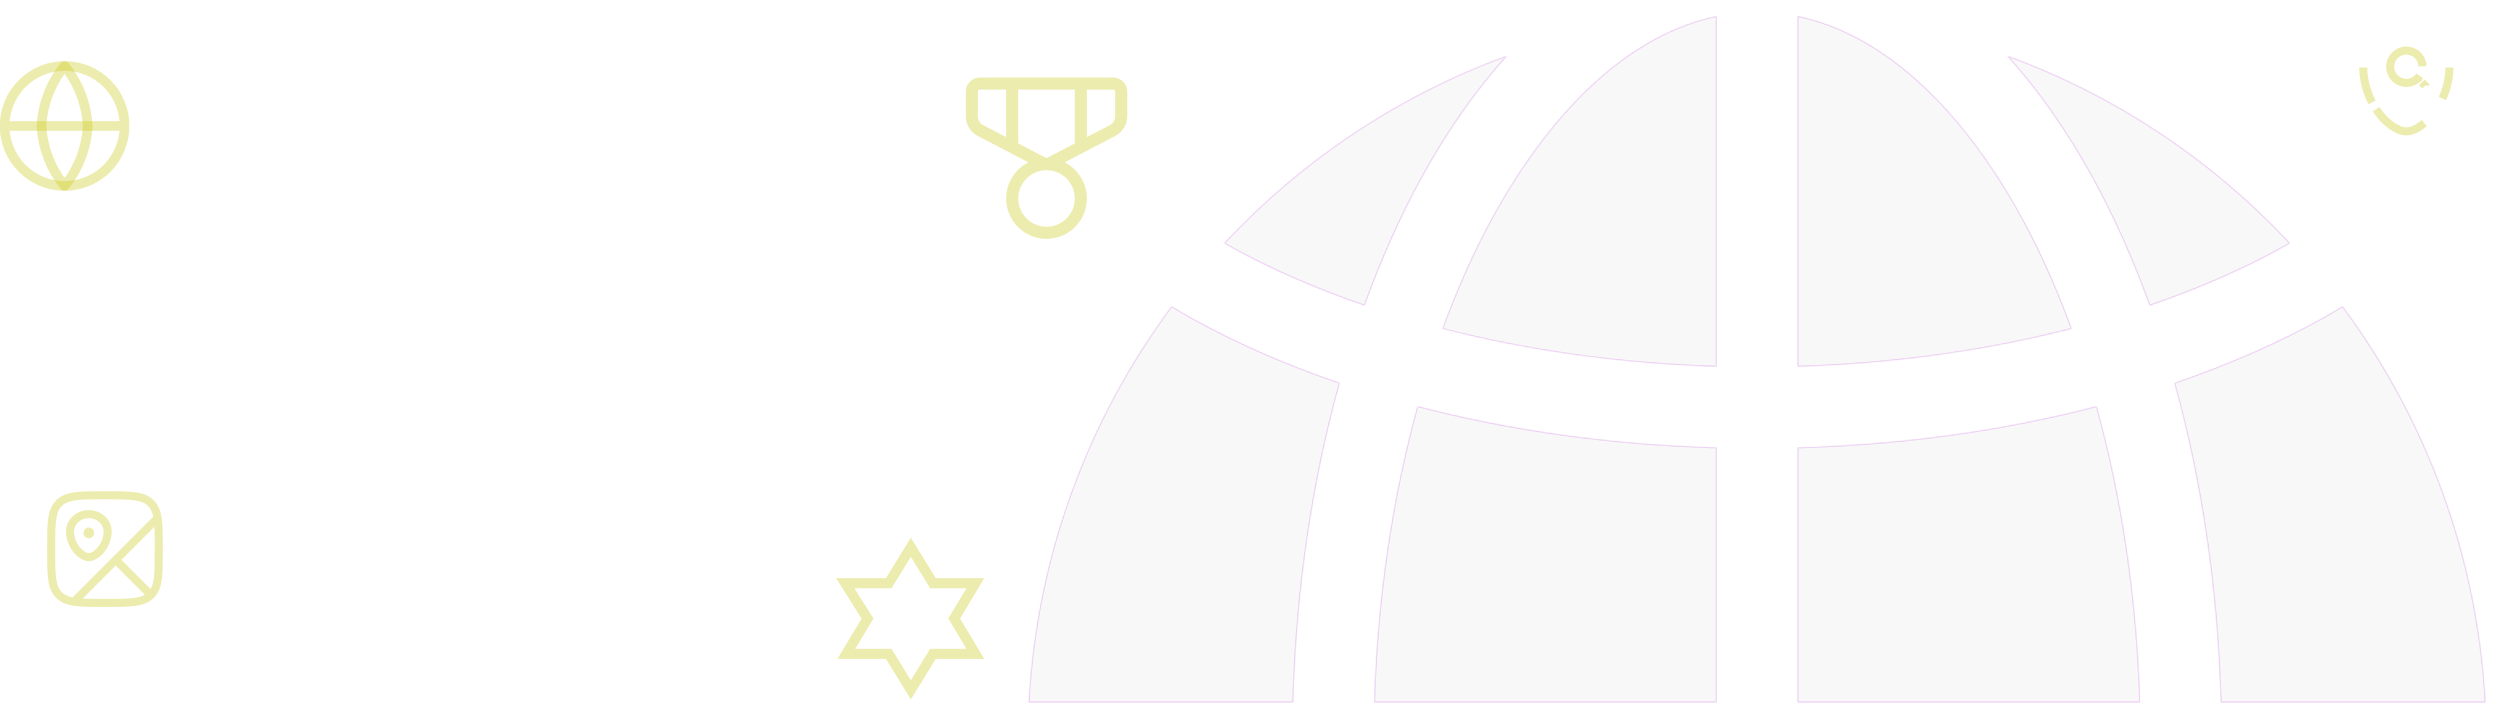 <svg width="1548" height="436" viewBox="0 0 1548 436" fill="none" xmlns="http://www.w3.org/2000/svg">
<g clip-path="url(#clip0_2141_3100)">
<path d="M77.143 78C77.143 87.851 73.229 97.298 66.264 104.264C59.298 111.23 49.851 115.143 40 115.143C30.149 115.143 20.701 111.23 13.736 104.264C6.77 97.298 2.857 87.851 2.857 78M77.143 78C77.143 68.149 73.229 58.702 66.264 51.736C59.298 44.77 49.851 40.857 40 40.857C30.149 40.857 20.701 44.77 13.736 51.736C6.77 58.702 2.857 68.149 2.857 78M77.143 78H2.857" stroke="#C6C404" stroke-opacity="0.32" stroke-width="6" stroke-linecap="round" stroke-linejoin="round"/>
<path d="M54.285 78C53.584 91.583 48.581 104.591 40 115.143C31.419 104.591 26.416 91.583 25.714 78C26.416 64.417 31.419 51.41 40 40.857C48.581 51.41 53.584 64.417 54.285 78Z" stroke="#C6C404" stroke-opacity="0.32" stroke-width="6" stroke-linecap="round" stroke-linejoin="round"/>
</g>
<path fill-rule="evenodd" clip-rule="evenodd" d="M82.953 309.753C78.62 309.173 72.927 309.167 65 309.167C57.073 309.167 51.38 309.173 47.047 309.753C42.783 310.327 40.213 311.42 38.313 313.317C36.417 315.217 35.327 317.783 34.753 322.047C34.173 326.38 34.167 332.073 34.167 340C34.167 347.927 34.173 353.62 34.753 357.953C35.327 362.217 36.42 364.787 38.317 366.687C39.873 368.243 41.883 369.253 44.913 369.887L94.887 319.913C94.253 316.887 93.243 314.873 91.687 313.313C89.787 311.417 87.217 310.327 82.953 309.753ZM95.623 326.247L75.203 346.667L93.227 364.69C94.21 363.023 94.85 360.89 95.247 357.957C95.827 353.623 95.833 347.927 95.833 340C95.833 334.407 95.833 329.923 95.623 326.247ZM89.69 368.227L71.667 350.2L51.247 370.623C54.923 370.83 59.407 370.833 65 370.833C72.927 370.833 78.62 370.827 82.953 370.247C85.893 369.85 88.03 369.21 89.693 368.227M83.627 304.8C88.44 305.447 92.24 306.8 95.223 309.78C98.207 312.763 99.557 316.563 100.203 321.38C100.837 326.083 100.837 332.113 100.837 339.81V340.19C100.837 347.887 100.837 353.917 100.203 358.623C99.557 363.437 98.203 367.237 95.223 370.22C92.24 373.203 88.44 374.553 83.623 375.2C78.92 375.833 72.89 375.833 65.193 375.833H64.813C57.117 375.833 51.087 375.833 46.38 375.2C41.567 374.553 37.767 373.2 34.783 370.22C31.8 367.237 30.45 363.437 29.803 358.62C29.17 353.917 29.17 347.887 29.17 340.19V339.81C29.17 332.113 29.17 326.083 29.803 321.377C30.45 316.563 31.803 312.763 34.783 309.78C37.767 306.797 41.567 305.447 46.383 304.8C51.087 304.167 57.117 304.167 64.813 304.167H65.193C72.89 304.167 78.92 304.167 83.627 304.8ZM40.833 329.19C40.833 321.647 47.347 315.833 55 315.833C62.653 315.833 69.167 321.647 69.167 329.19C69.167 335.947 65.013 343.917 58.117 346.863C57.131 347.283 56.071 347.499 55 347.499C53.929 347.499 52.869 347.283 51.883 346.863C44.983 343.917 40.833 335.947 40.833 329.19ZM55 320.833C49.767 320.833 45.833 324.74 45.833 329.19C45.833 334.337 49.127 340.25 53.85 342.267C54.214 342.42 54.605 342.499 55 342.499C55.395 342.499 55.786 342.42 56.15 342.267C60.873 340.25 64.167 334.333 64.167 329.19C64.167 324.74 60.233 320.833 55 320.833Z" fill="#C6C404" fill-opacity="0.32"/>
<path d="M58.333 330C58.333 330.884 57.982 331.732 57.357 332.357C56.732 332.982 55.884 333.333 55 333.333C54.116 333.333 53.268 332.982 52.643 332.357C52.018 331.732 51.666 330.884 51.666 330C51.666 329.116 52.018 328.268 52.643 327.643C53.268 327.018 54.116 326.667 55 326.667C55.884 326.667 56.732 327.018 57.357 327.643C57.982 328.268 58.333 329.116 58.333 330Z" fill="#C6C404" fill-opacity="0.32"/>
<g clip-path="url(#clip1_2141_3100)">
<path d="M594.469 383L609.459 408H579.43L564 433.098L548.57 408H518.541L533.482 383.049L517.711 358H548.57L564 332.902L579.43 358H609.459L594.469 383ZM587.193 383L598.424 364.25H575.963L564 344.816L552.037 364.25H529.039L540.855 382.951L529.576 401.75H552.037L564 421.184L575.963 401.75H598.424L587.193 383Z" fill="#C6C404" fill-opacity="0.32"/>
</g>
<path d="M689.25 47.995C694.08 47.995 698 51.915 698 56.745V71.96C697.999 74.472 697.311 76.936 696.009 79.084C694.707 81.232 692.842 82.982 690.615 84.145L659.205 100.545C664.237 103.069 668.27 107.216 670.651 112.317C673.032 117.418 673.622 123.173 672.325 128.651C671.029 134.128 667.921 139.008 663.506 142.5C659.091 145.992 653.627 147.892 647.998 147.892C642.368 147.892 636.904 145.992 632.489 142.5C628.074 139.008 624.966 134.128 623.67 128.651C622.373 123.173 622.963 117.418 625.344 112.317C627.725 107.216 631.758 103.069 636.79 100.545L605.39 84.15C603.162 82.987 601.295 81.237 599.992 79.088C598.689 76.938 598 74.473 598 71.96V56.745C598 51.915 601.92 47.995 606.75 47.995H689.25ZM648 105.4C643.359 105.4 638.908 107.244 635.626 110.526C632.344 113.808 630.5 118.259 630.5 122.9C630.5 127.541 632.344 131.992 635.626 135.274C638.908 138.556 643.359 140.4 648 140.4C652.641 140.4 657.092 138.556 660.374 135.274C663.656 131.992 665.5 127.541 665.5 122.9C665.5 118.259 663.656 113.808 660.374 110.526C657.092 107.244 652.641 105.4 648 105.4ZM665.5 55.49H630.5V88.8L647.42 97.64C647.599 97.734 647.798 97.783 648 97.783C648.202 97.783 648.401 97.734 648.58 97.64L665.5 88.795V55.49ZM623 55.49L606.75 55.495C606.418 55.495 606.101 55.627 605.866 55.861C605.632 56.096 605.5 56.413 605.5 56.745V71.96C605.5 74.285 606.795 76.42 608.855 77.5L623 84.88V55.49ZM689.25 55.495L673 55.49V84.88L687.145 77.5C688.157 76.971 689.005 76.175 689.596 75.198C690.188 74.222 690.5 73.102 690.5 71.96V56.745C690.5 56.413 690.368 56.096 690.134 55.861C689.899 55.627 689.582 55.495 689.25 55.495Z" fill="#C6C404" fill-opacity="0.32"/>
<path d="M1484.57 79.983C1484.75 80.073 1484.94 80.161 1485.12 80.247C1486.65 80.963 1488.31 81.333 1490 81.333C1491.68 81.333 1493.35 80.963 1494.87 80.248C1497.11 79.206 1499.2 77.849 1501.15 76.241C1499.2 77.849 1497.11 79.206 1494.88 80.249L1494.88 80.249C1493.35 80.964 1491.69 81.334 1490 81.334C1488.31 81.334 1486.65 80.964 1485.12 80.249L1485.12 80.249C1484.94 80.162 1484.75 80.074 1484.57 79.983ZM1484.57 79.983C1479.26 77.35 1474.73 72.924 1471.24 67.608C1474.73 72.925 1479.26 77.348 1484.57 79.983ZM1480 41.333L1480 41.334C1480 43.142 1480.49 44.915 1481.42 46.467C1482.34 48.019 1483.67 49.29 1485.27 50.145C1486.86 51.001 1488.65 51.408 1490.46 51.325C1492.27 51.242 1494.02 50.671 1495.52 49.672L1497.23 48.542L1497.23 48.538L1498.28 46.936C1497.93 47.459 1497.52 47.951 1497.07 48.404C1495.2 50.28 1492.65 51.333 1490 51.333C1488.69 51.333 1487.39 51.075 1486.17 50.572C1484.96 50.069 1483.86 49.333 1482.93 48.404C1482 47.476 1481.26 46.373 1480.76 45.16C1480.26 43.947 1480 42.647 1480 41.333ZM1480 41.333L1480 41.333C1480 39.774 1480.36 38.236 1481.06 36.843C1481.76 35.45 1482.78 34.24 1484.03 33.309C1485.28 32.379 1486.73 31.753 1488.27 31.483C1489.8 31.213 1491.38 31.306 1492.87 31.754C1494.37 32.203 1495.74 32.994 1496.87 34.065C1498 35.136 1498.87 36.457 1499.4 37.922L1501.75 37.07L1499.4 37.922C1499.77 38.94 1499.97 40.009 1500 41.085C1499.93 38.523 1498.89 36.079 1497.07 34.262C1495.2 32.387 1492.65 31.333 1490 31.333C1488.69 31.333 1487.39 31.592 1486.17 32.094C1484.96 32.597 1483.86 33.334 1482.93 34.262C1482 35.191 1481.26 36.293 1480.76 37.507C1480.26 38.72 1480 40.02 1480 41.333ZM1516.67 41.81C1516.67 48.117 1515.14 54.873 1512.36 61.034C1515.13 54.873 1516.67 48.117 1516.67 41.81ZM1501.67 53L1499.65 50.973L1501.67 52.999L1501.67 53L1501.67 53.001L1501.67 53.001L1501.67 53.001L1501.67 53ZM1463.33 41.81C1463.33 48.937 1465.29 56.634 1468.78 63.403C1465.29 56.635 1463.33 48.937 1463.33 41.81Z" stroke="#C6C404" stroke-opacity="0.32" stroke-width="5"/>
<g clip-path="url(#clip2_2141_3100)">
<mask id="path-8-inside-1_2141_3100" fill="white">
<path d="M1062.9 10C1011.7 20.714 962.96 63.923 924.323 134.244C912.809 155.2 902.379 178.459 893.194 203.539C945.011 216.859 1002.34 225.159 1062.9 226.959V10ZM1113.09 10V226.959C1173.65 225.149 1230.98 216.859 1282.8 203.539C1273.61 178.459 1263.18 155.2 1251.67 134.234C1213.02 63.913 1164.28 20.724 1113.09 10ZM933.287 34.446C866.583 58.809 806.553 98.595 758.07 150.572C759.707 151.507 761.283 152.463 762.949 153.389C787.402 166.869 814.947 178.881 844.921 189.143C855.2 160.763 867.035 134.204 880.355 109.959C895.915 81.629 913.672 56.136 933.287 34.446ZM1242.7 34.446C1262.32 56.136 1280.08 81.629 1295.64 109.959C1308.96 134.204 1320.79 160.763 1331.05 189.163C1361.03 178.902 1388.59 166.88 1413.04 153.379C1414.72 152.463 1416.28 151.507 1417.92 150.572C1369.44 98.598 1309.41 58.816 1242.7 34.456M725.466 189.726C672.526 260.913 641.749 346.188 637 434.844H800.702C802.64 364.171 812.718 297.321 829.522 237.14C796.717 225.943 766.262 212.654 738.747 197.463C734.22 194.968 729.843 192.332 725.476 189.716M1450.53 189.716C1446.17 192.332 1441.8 194.948 1437.26 197.463C1409.73 212.654 1379.24 225.953 1346.42 237.15C1363.16 297.331 1373.2 364.181 1375.13 434.834H1539C1534.25 346.178 1503.47 260.903 1450.53 189.716ZM877.776 251.567C862.437 306.868 852.881 368.97 850.934 434.834H1062.9V277.14C997.089 275.329 934.632 266.426 877.766 251.587M1298.22 251.587C1241.37 266.426 1178.89 275.329 1113.09 277.14V434.844H1325.07C1323.12 368.98 1313.56 306.888 1298.22 251.587ZM637.01 485.146C641.756 573.801 672.53 659.075 725.466 730.264C729.833 727.648 734.2 725.032 738.737 722.517C766.241 707.346 796.717 694.047 829.512 682.83C812.708 622.659 802.63 555.819 800.692 485.146H637.01ZM850.923 485.146C852.871 550.98 862.417 613.052 877.745 668.333C934.612 653.454 997.069 644.51 1062.9 642.689V485.146H850.923ZM1113.09 485.146V642.689C1178.92 644.5 1241.38 653.454 1298.24 668.333C1313.57 613.052 1323.12 550.98 1325.07 485.146H1113.09ZM1375.14 485.146C1373.21 555.799 1363.17 622.639 1346.43 682.809C1379.24 694.027 1409.73 707.336 1437.25 722.527C1441.78 725.022 1446.16 727.658 1450.52 730.274C1503.47 659.084 1534.24 573.805 1538.99 485.146H1375.14ZM1062.9 693.031C1002.34 694.841 945.011 703.131 893.194 716.451C902.379 741.531 912.809 764.79 924.323 785.756C962.97 856.077 1011.71 899.276 1062.9 910V693.031ZM1113.09 693.031V909.99C1164.29 899.276 1213.03 856.067 1251.67 785.746C1263.18 764.79 1273.61 741.531 1282.8 716.451C1230.98 703.131 1173.65 694.831 1113.09 693.031ZM1331.05 730.817C1320.78 759.207 1308.97 785.776 1295.64 810.021C1280.08 838.351 1262.32 863.844 1242.7 885.534C1309.41 861.171 1369.44 821.385 1417.92 769.408C1416.28 768.472 1414.71 767.517 1413.04 766.591C1388.59 753.11 1361.03 741.078 1331.05 730.817ZM844.921 730.837C814.947 741.098 787.402 753.1 762.949 766.601C761.273 767.517 759.707 768.472 758.07 769.408C806.553 821.385 866.583 861.171 933.287 885.534C913.672 863.844 895.915 838.351 880.345 810.021C867.035 785.776 855.2 759.217 844.921 730.837Z"/>
</mask>
<path d="M1062.9 10C1011.7 20.714 962.96 63.923 924.323 134.244C912.809 155.2 902.379 178.459 893.194 203.539C945.011 216.859 1002.34 225.159 1062.9 226.959V10ZM1113.09 10V226.959C1173.65 225.149 1230.98 216.859 1282.8 203.539C1273.61 178.459 1263.18 155.2 1251.67 134.234C1213.02 63.913 1164.28 20.724 1113.09 10ZM933.287 34.446C866.583 58.809 806.553 98.595 758.07 150.572C759.707 151.507 761.283 152.463 762.949 153.389C787.402 166.869 814.947 178.881 844.921 189.143C855.2 160.763 867.035 134.204 880.355 109.959C895.915 81.629 913.672 56.136 933.287 34.446ZM1242.7 34.446C1262.32 56.136 1280.08 81.629 1295.64 109.959C1308.96 134.204 1320.79 160.763 1331.05 189.163C1361.03 178.902 1388.59 166.88 1413.04 153.379C1414.72 152.463 1416.28 151.507 1417.92 150.572C1369.44 98.598 1309.41 58.816 1242.7 34.456M725.466 189.726C672.526 260.913 641.749 346.188 637 434.844H800.702C802.64 364.171 812.718 297.321 829.522 237.14C796.717 225.943 766.262 212.654 738.747 197.463C734.22 194.968 729.843 192.332 725.476 189.716M1450.53 189.716C1446.17 192.332 1441.8 194.948 1437.26 197.463C1409.73 212.654 1379.24 225.953 1346.42 237.15C1363.16 297.331 1373.2 364.181 1375.13 434.834H1539C1534.25 346.178 1503.47 260.903 1450.53 189.716ZM877.776 251.567C862.437 306.868 852.881 368.97 850.934 434.834H1062.9V277.14C997.089 275.329 934.632 266.426 877.766 251.587M1298.22 251.587C1241.37 266.426 1178.89 275.329 1113.09 277.14V434.844H1325.07C1323.12 368.98 1313.56 306.888 1298.22 251.587ZM637.01 485.146C641.756 573.801 672.53 659.075 725.466 730.264C729.833 727.648 734.2 725.032 738.737 722.517C766.241 707.346 796.717 694.047 829.512 682.83C812.708 622.659 802.63 555.819 800.692 485.146H637.01ZM850.923 485.146C852.871 550.98 862.417 613.052 877.745 668.333C934.612 653.454 997.069 644.51 1062.9 642.689V485.146H850.923ZM1113.09 485.146V642.689C1178.92 644.5 1241.38 653.454 1298.24 668.333C1313.57 613.052 1323.12 550.98 1325.07 485.146H1113.09ZM1375.14 485.146C1373.21 555.799 1363.17 622.639 1346.43 682.809C1379.24 694.027 1409.73 707.336 1437.25 722.527C1441.78 725.022 1446.16 727.658 1450.52 730.274C1503.47 659.084 1534.24 573.805 1538.99 485.146H1375.14ZM1062.9 693.031C1002.34 694.841 945.011 703.131 893.194 716.451C902.379 741.531 912.809 764.79 924.323 785.756C962.97 856.077 1011.71 899.276 1062.9 910V693.031ZM1113.09 693.031V909.99C1164.29 899.276 1213.03 856.067 1251.67 785.746C1263.18 764.79 1273.61 741.531 1282.8 716.451C1230.98 703.131 1173.65 694.831 1113.09 693.031ZM1331.05 730.817C1320.78 759.207 1308.97 785.776 1295.64 810.021C1280.08 838.351 1262.32 863.844 1242.7 885.534C1309.41 861.171 1369.44 821.385 1417.92 769.408C1416.28 768.472 1414.71 767.517 1413.04 766.591C1388.59 753.11 1361.03 741.078 1331.05 730.817ZM844.921 730.837C814.947 741.098 787.402 753.1 762.949 766.601C761.273 767.517 759.707 768.472 758.07 769.408C806.553 821.385 866.583 861.171 933.287 885.534C913.672 863.844 895.915 838.351 880.345 810.021C867.035 785.776 855.2 759.217 844.921 730.837Z" fill="#2B0035" fill-opacity="0.03"/>
<path d="M1062.9 10H1063.4V9.385L1062.8 9.511L1062.9 10ZM924.323 134.244L924.761 134.485V134.485L924.323 134.244ZM893.194 203.539L892.725 203.367L892.535 203.886L893.07 204.023L893.194 203.539ZM1062.9 226.959L1062.88 227.459L1063.4 227.474V226.959H1062.9ZM1113.09 10L1113.19 9.511L1112.59 9.384V10H1113.09ZM1113.09 226.959H1112.59V227.475L1113.11 227.459L1113.09 226.959ZM1282.8 203.539L1282.92 204.023L1283.46 203.886L1283.27 203.367L1282.8 203.539ZM1251.67 134.234L1252.11 133.993L1252.11 133.993L1251.67 134.234ZM933.287 34.446L933.658 34.782L933.115 33.977L933.287 34.446ZM758.07 150.572L757.705 150.231L757.274 150.693L757.822 151.006L758.07 150.572ZM762.949 153.389L762.706 153.826L762.708 153.827L762.949 153.389ZM844.921 189.143L844.759 189.616L845.223 189.775L845.391 189.313L844.921 189.143ZM880.355 109.959L880.794 110.199L880.794 110.199L880.355 109.959ZM1295.64 109.959L1296.08 109.718L1296.08 109.718L1295.64 109.959ZM1331.05 189.163L1330.58 189.333L1330.75 189.795L1331.21 189.636L1331.05 189.163ZM1413.04 153.379L1412.8 152.94L1412.8 152.941L1413.04 153.379ZM1417.92 150.572L1418.17 151.006L1418.72 150.692L1418.29 150.231L1417.92 150.572ZM637 434.844L636.501 434.818L636.472 435.344H637V434.844ZM800.702 434.844V435.344H801.189L801.202 434.858L800.702 434.844ZM829.522 237.14L830.004 237.275L830.131 236.82L829.684 236.667L829.522 237.14ZM738.747 197.463L738.989 197.025L738.988 197.025L738.747 197.463ZM1450.53 189.716L1450.93 189.418L1450.66 189.055L1450.28 189.287L1450.53 189.716ZM1437.26 197.463L1437.5 197.9L1437.51 197.9L1437.26 197.463ZM1346.42 237.15L1346.26 236.677L1345.81 236.83L1345.94 237.284L1346.42 237.15ZM1375.13 434.834L1374.63 434.848L1374.64 435.334H1375.13V434.834ZM1539 434.834V435.334H1539.53L1539.5 434.808L1539 434.834ZM850.934 434.834L850.434 434.82L850.419 435.334H850.934V434.834ZM1062.9 434.834V435.334H1063.4V434.834H1062.9ZM1062.9 277.14H1063.4V276.653L1062.91 276.64L1062.9 277.14ZM1298.22 251.587L1298.71 251.453L1298.57 250.979L1298.1 251.103L1298.22 251.587ZM1113.09 277.14L1113.08 276.64L1112.59 276.653V277.14H1113.09ZM1113.09 434.844H1112.59V435.344H1113.09V434.844ZM1325.07 434.844V435.344H1325.58L1325.57 434.83L1325.07 434.844ZM637.01 485.146V484.646H636.483L636.511 485.172L637.01 485.146ZM725.466 730.264L725.065 730.562L725.335 730.925L725.723 730.693L725.466 730.264ZM738.737 722.517L738.495 722.079L738.494 722.08L738.737 722.517ZM829.512 682.83L829.674 683.303L830.121 683.15L829.994 682.695L829.512 682.83ZM800.692 485.146L801.192 485.132L801.179 484.646H800.692V485.146ZM850.923 485.146V484.646H850.408L850.424 485.16L850.923 485.146ZM877.745 668.333L877.264 668.466L877.395 668.941L877.872 668.816L877.745 668.333ZM1062.9 642.689L1062.91 643.189L1063.4 643.175V642.689H1062.9ZM1062.9 485.146H1063.4V484.646H1062.9V485.146ZM1113.09 485.146V484.646H1112.59V485.146H1113.09ZM1113.09 642.689H1112.59V643.176L1113.08 643.189L1113.09 642.689ZM1298.24 668.333L1298.12 668.816L1298.59 668.941L1298.73 668.466L1298.24 668.333ZM1325.07 485.146L1325.57 485.16L1325.58 484.646H1325.07V485.146ZM1375.14 485.146V484.646H1374.65L1374.64 485.132L1375.14 485.146ZM1346.43 682.809L1345.95 682.675L1345.82 683.13L1346.27 683.283L1346.43 682.809ZM1437.25 722.527L1437.01 722.965L1437.01 722.965L1437.25 722.527ZM1450.52 730.274L1450.27 730.703L1450.65 730.935L1450.92 730.572L1450.52 730.274ZM1538.99 485.146L1539.49 485.172L1539.52 484.646H1538.99V485.146ZM1062.9 693.031H1063.4V692.516L1062.88 692.531L1062.9 693.031ZM893.194 716.451L893.07 715.967L892.535 716.104L892.725 716.623L893.194 716.451ZM924.323 785.756L923.884 785.997L923.884 785.997L924.323 785.756ZM1062.9 910L1062.8 910.489L1063.4 910.616V910H1062.9ZM1113.09 693.031L1113.11 692.531L1112.59 692.516V693.031H1113.09ZM1113.09 909.99H1112.59V910.605L1113.19 910.479L1113.09 909.99ZM1251.67 785.746L1251.23 785.505L1251.67 785.746ZM1282.8 716.451L1283.27 716.623L1283.46 716.104L1282.92 715.967L1282.8 716.451ZM1331.05 730.817L1331.21 730.344L1330.75 730.185L1330.58 730.647L1331.05 730.817ZM1295.64 810.021L1296.08 810.262L1296.08 810.262L1295.64 810.021ZM1242.7 885.534L1242.33 885.198L1242.87 886.003L1242.7 885.534ZM1417.92 769.408L1418.29 769.749L1418.72 769.287L1418.17 768.974L1417.92 769.408ZM1413.04 766.591L1413.28 766.154L1413.28 766.153L1413.04 766.591ZM844.921 730.837L845.391 730.667L845.223 730.205L844.759 730.364L844.921 730.837ZM762.949 766.601L763.189 767.04L763.191 767.039L762.949 766.601ZM758.07 769.408L757.822 768.974L757.274 769.287L757.705 769.749L758.07 769.408ZM933.287 885.534L933.115 886.003L933.658 885.198L933.287 885.534ZM880.345 810.021L879.907 810.262L879.907 810.262L880.345 810.021ZM1062.8 9.511C1011.4 20.267 962.556 63.619 923.884 134.003L924.761 134.485C963.363 64.227 1012.01 21.161 1063 10.489L1062.8 9.511ZM923.884 134.003C912.357 154.984 901.917 178.266 892.725 203.367L893.664 203.711C902.841 178.651 913.261 155.416 924.761 134.485L923.884 134.003ZM893.07 204.023C944.924 217.353 1002.29 225.657 1062.88 227.459L1062.91 226.46C1002.39 224.66 945.099 216.365 893.319 203.055L893.07 204.023ZM1063.4 226.959V10H1062.4V226.959H1063.4ZM1112.59 10V226.959H1113.59V10H1112.59ZM1113.11 227.459C1173.7 225.647 1231.07 217.353 1282.92 204.023L1282.67 203.055C1230.89 216.365 1173.6 224.65 1113.08 226.46L1113.11 227.459ZM1283.27 203.367C1274.07 178.266 1263.63 154.984 1252.11 133.993L1251.23 134.475C1262.73 155.416 1273.15 178.651 1282.33 203.711L1283.27 203.367ZM1252.11 133.993C1213.42 63.609 1164.58 20.277 1113.19 9.511L1112.99 10.489C1163.97 21.171 1212.62 64.217 1251.23 134.475L1252.11 133.993ZM933.115 33.977C866.338 58.367 806.241 98.196 757.705 150.231L758.436 150.913C806.865 98.993 866.829 59.252 933.458 34.916L933.115 33.977ZM757.822 151.006C759.44 151.931 761.04 152.901 762.706 153.826L763.192 152.952C761.525 152.026 759.974 151.084 758.319 150.138L757.822 151.006ZM762.708 153.827C787.189 167.323 814.761 179.346 844.759 189.616L845.083 188.67C815.132 178.417 787.615 166.416 763.19 152.951L762.708 153.827ZM845.391 189.313C855.662 160.954 867.487 134.419 880.794 110.199L879.917 109.718C866.583 133.988 854.737 160.571 844.451 188.973L845.391 189.313ZM880.794 110.199C896.337 81.899 914.073 56.439 933.658 34.782L932.916 34.111C913.272 55.834 895.492 81.359 879.917 109.718L880.794 110.199ZM1242.33 34.782C1261.92 56.439 1279.65 81.899 1295.21 110.199L1296.08 109.718C1280.5 81.359 1262.72 55.834 1243.07 34.111L1242.33 34.782ZM1295.21 110.199C1308.5 134.419 1320.33 160.954 1330.58 189.333L1331.52 188.993C1321.25 160.571 1309.41 133.988 1296.08 109.718L1295.21 110.199ZM1331.21 189.636C1361.22 179.366 1388.8 167.333 1413.28 153.816L1412.8 152.941C1388.38 166.426 1360.85 178.437 1330.89 188.69L1331.21 189.636ZM1413.28 153.817C1414.96 152.9 1416.55 151.931 1418.17 151.006L1417.67 150.138C1416.02 151.084 1414.47 152.026 1412.8 152.94L1413.28 153.817ZM1418.29 150.231C1369.75 98.2 1309.65 58.374 1242.87 33.987L1242.53 34.926C1309.16 59.259 1369.12 98.997 1417.55 150.913L1418.29 150.231ZM725.065 189.428C672.066 260.694 641.255 346.063 636.501 434.818L637.499 434.871C642.243 346.313 672.986 261.133 725.868 190.025L725.065 189.428ZM637 435.344H800.702V434.344H637V435.344ZM801.202 434.858C803.139 364.223 813.211 297.413 830.004 237.275L829.04 237.006C812.225 297.228 802.141 364.119 800.203 434.831L801.202 434.858ZM829.684 236.667C796.903 225.478 766.475 212.2 738.989 197.025L738.505 197.9C766.048 213.107 796.531 226.408 829.361 237.613L829.684 236.667ZM738.988 197.025C734.471 194.535 730.102 191.904 725.733 189.287L725.219 190.145C729.584 192.76 733.969 195.4 738.506 197.901L738.988 197.025ZM1450.28 189.287C1445.91 191.904 1441.55 194.515 1437.02 197.025L1437.51 197.9C1442.05 195.38 1446.42 192.76 1450.79 190.145L1450.28 189.287ZM1437.02 197.025C1409.52 212.2 1379.06 225.489 1346.26 236.677L1346.58 237.624C1379.43 226.418 1409.94 213.107 1437.5 197.9L1437.02 197.025ZM1345.94 237.284C1362.67 297.423 1372.7 364.233 1374.63 434.848L1375.63 434.821C1373.7 364.129 1363.65 297.238 1346.9 237.016L1345.94 237.284ZM1375.13 435.334H1539V434.334H1375.13V435.334ZM1539.5 434.808C1534.74 346.053 1503.93 260.684 1450.93 189.418L1450.13 190.015C1503.01 261.123 1533.76 346.303 1538.5 434.861L1539.5 434.808ZM877.294 251.433C861.944 306.775 852.382 368.917 850.434 434.82L851.433 434.849C853.38 369.023 862.93 306.961 878.257 251.7L877.294 251.433ZM850.934 435.334H1062.9V434.334H850.934V435.334ZM1063.4 434.834V277.14H1062.4V434.834H1063.4ZM1062.91 276.64C997.139 274.83 934.719 265.932 877.892 251.103L877.639 252.071C934.544 266.92 997.04 275.828 1062.89 277.64L1062.91 276.64ZM1298.1 251.103C1241.28 265.932 1178.84 274.83 1113.08 276.64L1113.1 277.64C1178.94 275.828 1241.46 266.92 1298.35 252.071L1298.1 251.103ZM1112.59 277.14V434.844H1113.59V277.14H1112.59ZM1113.09 435.344H1325.07V434.344H1113.09V435.344ZM1325.57 434.83C1323.62 368.927 1314.06 306.795 1298.71 251.453L1297.74 251.72C1313.07 306.981 1322.62 369.033 1324.57 434.859L1325.57 434.83ZM636.511 485.172C641.262 573.926 672.07 659.295 725.065 730.562L725.868 729.965C672.99 658.856 642.25 573.676 637.509 485.119L636.511 485.172ZM725.723 730.693C730.091 728.076 734.451 725.465 738.979 722.955L738.494 722.08C733.949 724.6 729.575 727.22 725.209 729.835L725.723 730.693ZM738.978 722.955C766.455 707.8 796.904 694.511 829.674 683.303L829.35 682.356C796.531 693.582 766.028 706.893 738.495 722.079L738.978 722.955ZM829.994 682.695C813.201 622.567 803.129 555.767 801.192 485.132L800.193 485.159C802.131 555.871 812.215 622.752 829.03 682.964L829.994 682.695ZM800.692 484.646H637.01V485.646H800.692V484.646ZM850.424 485.16C852.372 551.033 861.924 613.145 877.264 668.466L878.227 668.199C862.91 612.959 853.37 550.927 851.423 485.131L850.424 485.16ZM877.872 668.816C934.699 653.947 997.119 645.009 1062.91 643.189L1062.89 642.189C997.019 644.011 934.524 652.96 877.619 667.849L877.872 668.816ZM1063.4 642.689V485.146H1062.4V642.689H1063.4ZM1062.9 484.646H850.923V485.646H1062.9V484.646ZM1112.59 485.146V642.689H1113.59V485.146H1112.59ZM1113.08 643.189C1178.87 644.999 1241.29 653.947 1298.12 668.816L1298.37 667.849C1241.47 652.96 1178.97 644.001 1113.1 642.189L1113.08 643.189ZM1298.73 668.466C1314.07 613.145 1323.62 551.033 1325.57 485.16L1324.57 485.131C1322.62 550.927 1313.08 612.959 1297.76 668.199L1298.73 668.466ZM1325.07 484.646H1113.09V485.646H1325.07V484.646ZM1374.64 485.132C1372.71 555.747 1362.68 622.547 1345.95 682.675L1346.91 682.943C1363.66 622.731 1373.71 555.85 1375.64 485.159L1374.64 485.132ZM1346.27 683.283C1379.06 694.491 1409.52 707.79 1437.01 722.965L1437.49 722.089C1409.94 706.883 1379.43 693.562 1346.59 682.336L1346.27 683.283ZM1437.01 722.965C1441.53 725.455 1445.9 728.086 1450.27 730.703L1450.78 729.845C1446.42 727.23 1442.03 724.59 1437.49 722.089L1437.01 722.965ZM1450.92 730.572C1503.93 659.303 1534.74 573.93 1539.49 485.172L1538.49 485.119C1533.75 573.681 1503.01 658.864 1450.12 729.975L1450.92 730.572ZM1538.99 484.646H1375.14V485.646H1538.99V484.646ZM1062.88 692.531C1002.29 694.343 944.924 702.637 893.07 715.967L893.319 716.935C945.099 703.625 1002.39 695.34 1062.91 693.53L1062.88 692.531ZM892.725 716.623C901.917 741.724 912.357 765.006 923.884 785.997L924.761 785.515C913.261 764.574 902.841 741.338 893.664 716.279L892.725 716.623ZM923.884 785.997C962.566 856.381 1011.41 899.723 1062.8 910.489L1063 909.511C1012.02 898.829 963.373 855.773 924.761 785.515L923.884 785.997ZM1063.4 910V693.031H1062.4V910H1063.4ZM1112.59 693.031V909.99H1113.59V693.031H1112.59ZM1113.19 910.479C1164.59 899.723 1213.43 856.371 1252.11 785.987L1251.23 785.505C1212.63 855.763 1163.98 898.829 1112.99 909.501L1113.19 910.479ZM1252.11 785.987C1263.63 765.006 1274.07 741.724 1283.27 716.623L1282.33 716.279C1273.15 741.338 1262.73 764.574 1251.23 785.505L1252.11 785.987ZM1282.92 715.967C1231.07 702.637 1173.7 694.333 1113.11 692.531L1113.08 693.53C1173.6 695.33 1230.89 703.625 1282.67 716.935L1282.92 715.967ZM1330.58 730.647C1320.32 759.016 1308.51 785.561 1295.21 809.781L1296.08 810.262C1309.42 785.991 1321.24 759.398 1331.52 730.987L1330.58 730.647ZM1295.21 809.78C1279.65 838.081 1261.92 863.541 1242.33 885.198L1243.07 885.869C1262.72 864.146 1280.5 838.621 1296.08 810.262L1295.21 809.78ZM1242.87 886.003C1309.65 861.613 1369.75 821.784 1418.29 769.749L1417.55 769.067C1369.13 820.987 1309.16 860.728 1242.53 885.064L1242.87 886.003ZM1418.17 768.974C1416.55 768.049 1414.95 767.079 1413.28 766.154L1412.8 767.028C1414.47 767.954 1416.02 768.896 1417.67 769.842L1418.17 768.974ZM1413.28 766.153C1388.8 752.657 1361.22 740.613 1331.21 730.344L1330.89 731.29C1360.85 741.543 1388.38 753.564 1412.8 767.029L1413.28 766.153ZM844.759 730.364C814.761 740.634 787.189 752.647 762.707 766.163L763.191 767.039C787.615 753.554 815.132 741.563 845.083 731.31L844.759 730.364ZM762.709 766.162C761.03 767.08 759.44 768.049 757.822 768.974L758.319 769.842C759.973 768.896 761.515 767.954 763.189 767.04L762.709 766.162ZM757.705 769.749C806.241 821.784 866.338 861.613 933.115 886.003L933.458 885.064C866.829 860.728 806.865 820.987 758.436 769.067L757.705 769.749ZM933.658 885.198C914.073 863.541 896.337 838.081 880.784 809.78L879.907 810.262C895.492 838.621 913.272 864.146 932.916 885.869L933.658 885.198ZM880.784 809.781C867.487 785.561 855.662 759.025 845.391 730.667L844.451 731.007C854.737 759.409 866.583 785.992 879.907 810.262L880.784 809.781Z" fill="#BD44D9" fill-opacity="0.32" mask="url(#path-8-inside-1_2141_3100)"/>
</g>
<defs>
<clipPath id="clip0_2141_3100">
<rect width="80" height="80" fill="white" transform="translate(0 38)"/>
</clipPath>
<clipPath id="clip1_2141_3100">
<rect width="100" height="100" fill="white" transform="translate(514 333)"/>
</clipPath>
<clipPath id="clip2_2141_3100">
<rect width="920" height="436" fill="white" transform="translate(628)"/>
</clipPath>
</defs>
</svg>
